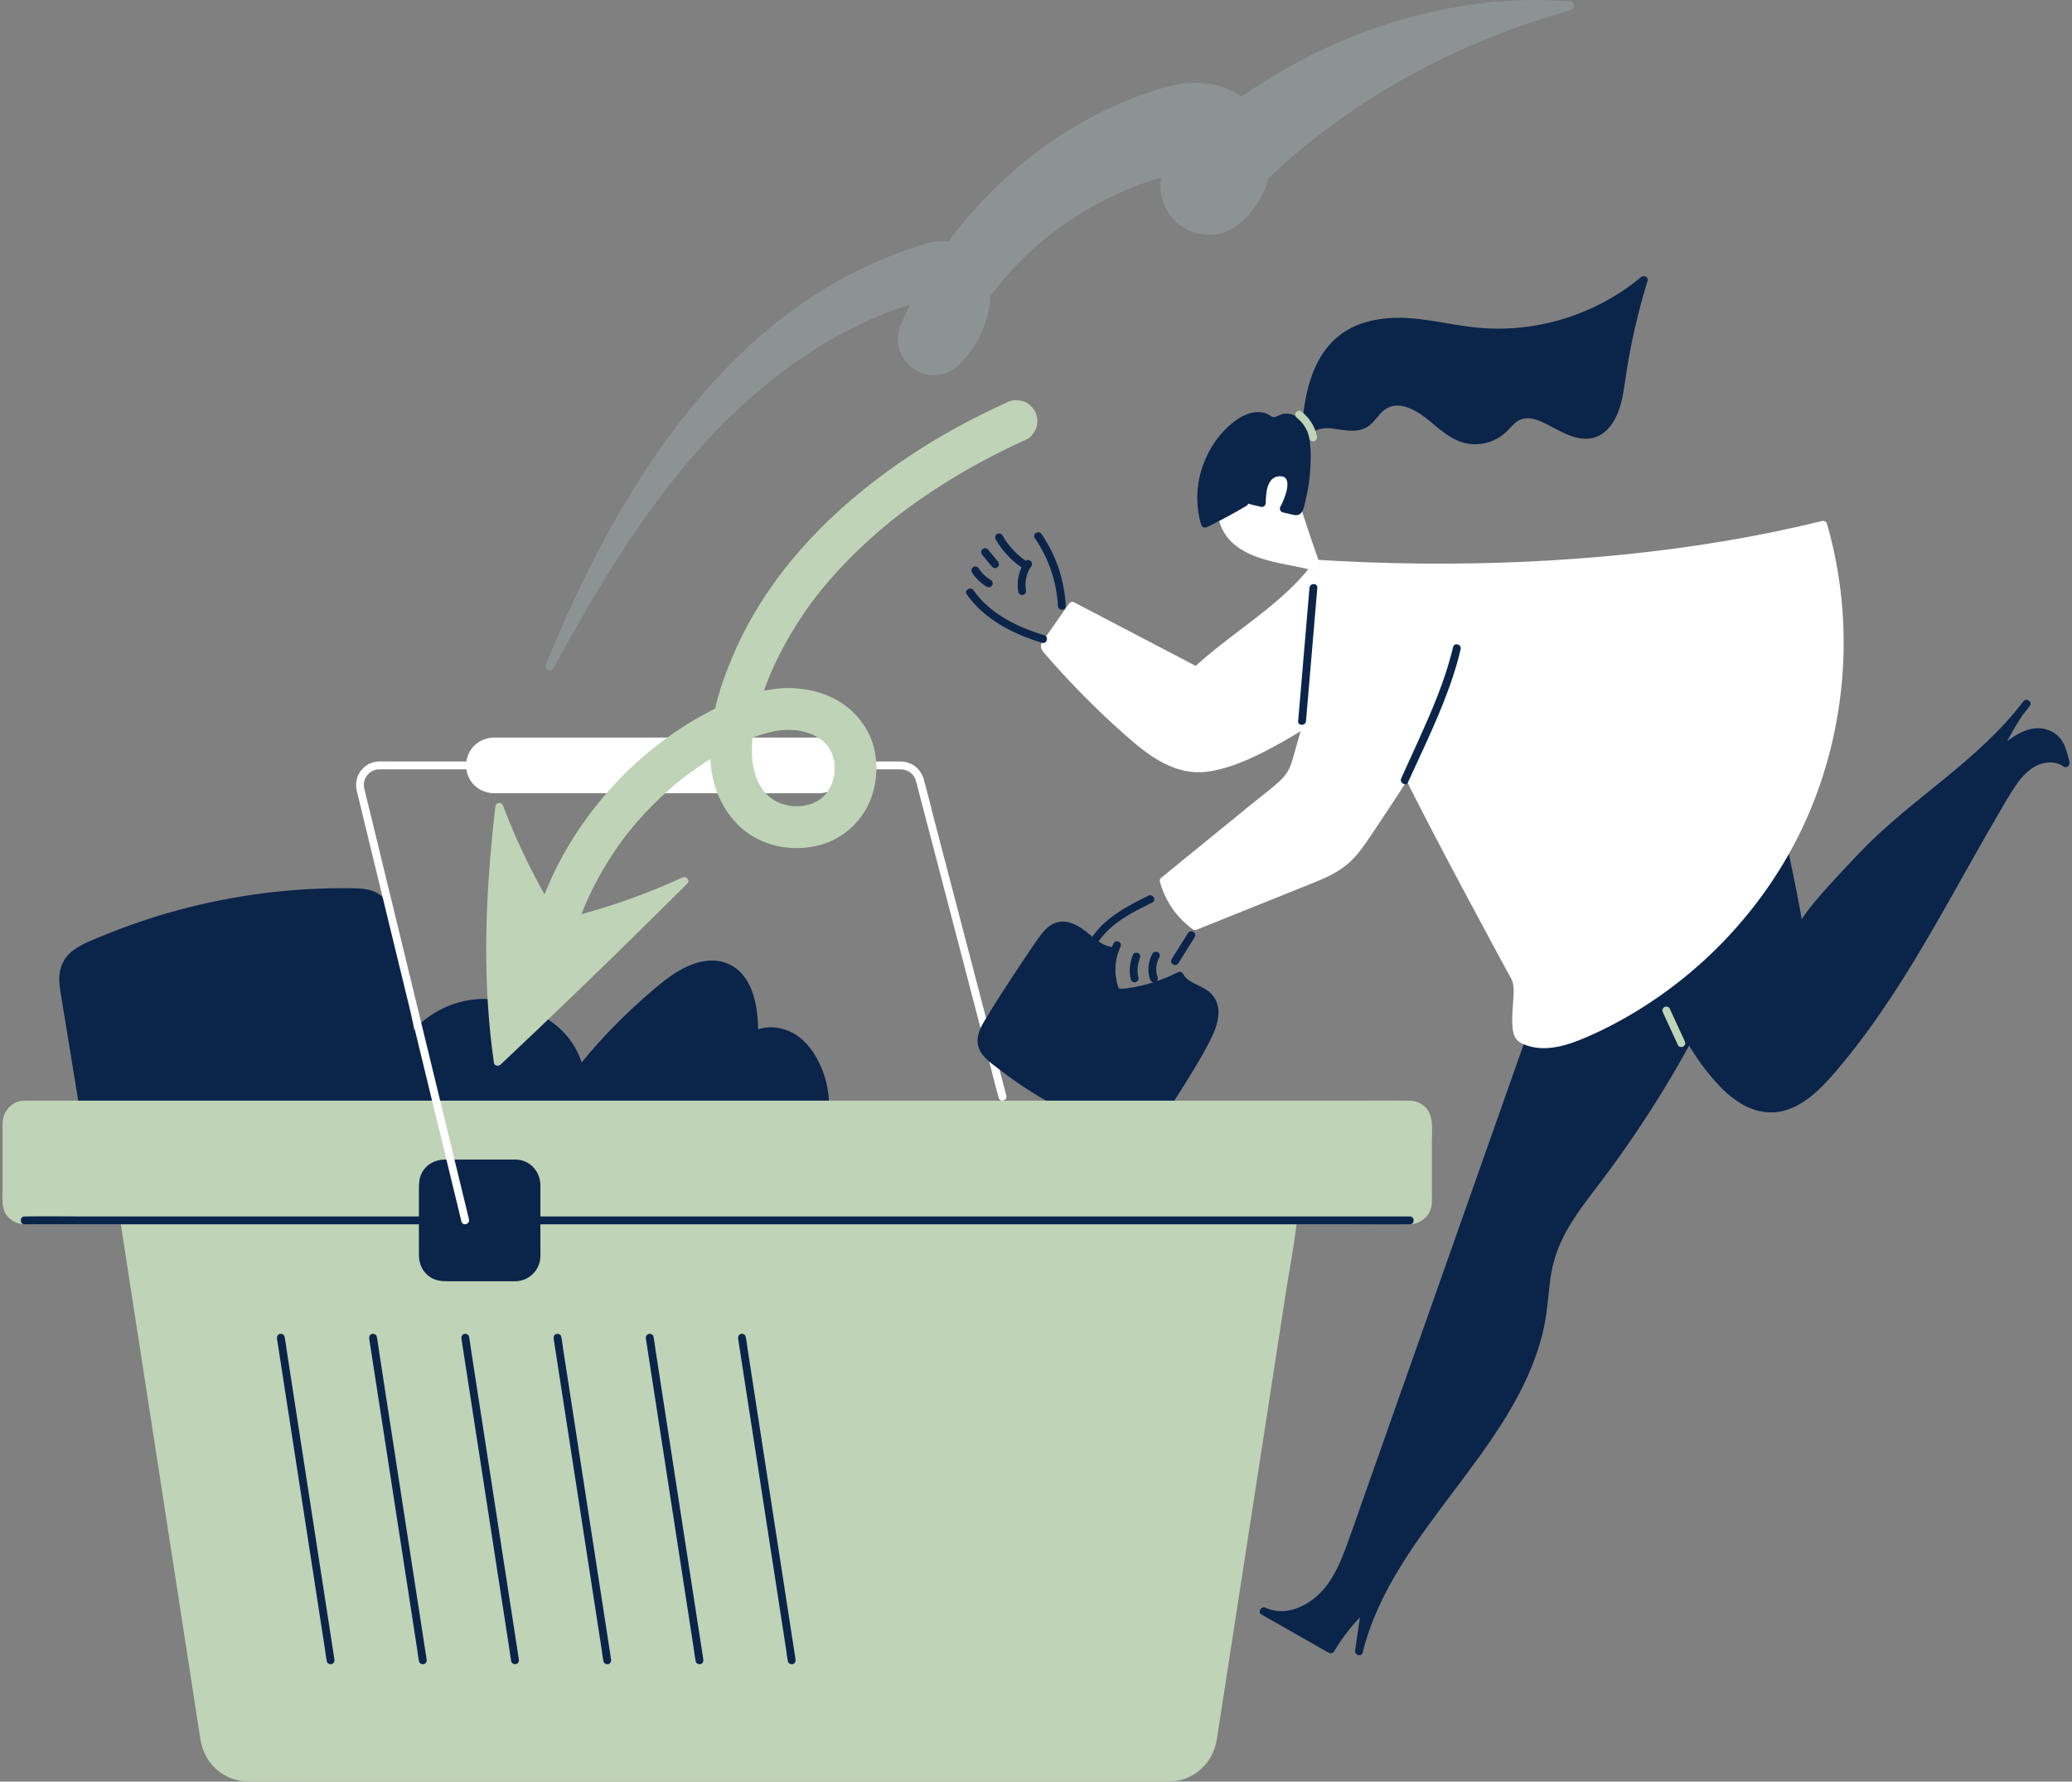 <svg width="428" height="368" viewBox="0 0 428 368" fill="none" xmlns="http://www.w3.org/2000/svg">
<rect x="0" y="0" width="428" height="368" fill="#808080" stroke="none"/>
<g clip-path="url(#clip0_100_2109)">
<path d="M82.385 232.087C80.29 226.248 81.356 219.377 85.116 214.452C88.882 209.528 95.226 206.703 101.396 207.205C104.208 207.434 106.943 208.304 109.509 209.483C111.649 210.465 113.708 211.685 115.405 213.318C119.999 217.74 121.351 224.889 119.69 231.051C118.029 237.213 113.717 242.411 108.573 246.174" fill="#0B244A"/>
<path d="M83.169 231.871C81.261 226.476 82.058 220.3 85.3 215.578C88.542 210.855 93.852 208.164 99.341 207.967C102.511 207.855 105.645 208.667 108.537 209.927C111.43 211.187 114.008 212.739 115.97 215.116C119.359 219.215 120.259 225.09 119.072 230.18C117.613 236.459 113.265 241.72 108.161 245.469C107.807 245.729 107.637 246.169 107.87 246.582C108.072 246.931 108.627 247.133 108.98 246.873C113.914 243.245 118.114 238.419 120.089 232.535C121.938 227.019 121.499 220.556 118.316 215.605C116.605 212.945 114.152 210.958 111.376 209.496C108.26 207.855 104.839 206.653 101.311 206.384C95.396 205.931 89.298 208.447 85.363 212.882C81.261 217.506 79.65 224.068 80.966 230.095C81.132 230.844 81.347 231.58 81.602 232.306C81.947 233.284 83.514 232.862 83.164 231.876L83.169 231.871Z" fill="#0B244A"/>
<path d="M19.264 241.307C17.308 229.315 15.351 217.318 13.395 205.326C13.059 203.28 12.745 201.078 13.654 199.213C14.657 197.154 16.878 196.033 18.973 195.118C35.893 187.709 54.411 183.987 72.871 184.278C74.59 184.305 76.403 184.395 77.841 185.341C79.999 186.758 80.626 189.593 81.073 192.14C83.885 208.2 86.692 224.265 89.504 240.325C78.302 244.312 66.504 246.609 54.626 247.12" fill="#0B244A"/>
<path d="M20.043 241.092C18.194 229.759 16.345 218.426 14.5 207.097C14.12 204.765 13.283 201.886 14.353 199.621C15.28 197.665 17.433 196.674 19.305 195.849C24.154 193.714 29.15 191.907 34.227 190.4C44.368 187.395 54.868 185.628 65.434 185.184C68.035 185.072 70.641 185.032 73.243 185.094C74.411 185.121 75.638 185.184 76.726 185.655C77.689 186.068 78.409 186.808 78.92 187.713C80.003 189.633 80.227 191.983 80.599 194.118C81.091 196.943 81.588 199.764 82.081 202.59C84.051 213.847 86.021 225.108 87.991 236.365C88.233 237.76 88.479 239.15 88.721 240.545L89.285 239.545C80.617 242.622 71.595 244.716 62.452 245.716C59.851 245.999 57.236 246.196 54.621 246.313C53.583 246.357 53.578 247.981 54.621 247.936C63.957 247.528 73.243 246.043 82.233 243.501C84.754 242.787 87.248 241.989 89.715 241.115C90.158 240.958 90.359 240.576 90.279 240.114C88.246 228.49 86.209 216.865 84.176 205.24C83.67 202.343 83.164 199.446 82.654 196.549C82.211 194.006 81.938 191.342 81.145 188.875C80.465 186.749 79.22 184.893 77.075 184.067C75.916 183.623 74.644 183.52 73.417 183.484C72.061 183.444 70.704 183.448 69.347 183.466C58.463 183.592 47.583 185.103 37.066 187.92C31.81 189.328 26.638 191.073 21.601 193.131C19.363 194.046 16.945 194.898 15.011 196.387C13.077 197.876 12.145 200.101 12.244 202.594C12.298 203.958 12.562 205.308 12.781 206.649L13.502 211.062L14.908 219.673L17.769 237.222L18.472 241.527C18.637 242.554 20.2 242.119 20.034 241.097L20.043 241.092Z" fill="#0B244A"/>
<path d="M113.915 229.256C120.245 219.677 128.054 211.079 136.977 203.859C140.734 200.818 145.703 197.885 150.118 199.845C154.998 202.011 155.777 208.505 155.844 213.851C158.343 212.425 161.62 212.873 164.016 214.461C166.415 216.049 168.032 218.605 169.075 221.291C170.875 225.924 171.063 231.427 168.488 235.679C165.054 241.343 157.926 243.343 151.439 244.635C146.178 245.684 140.595 246.554 135.562 244.698" fill="#0B244A"/>
<path d="M114.613 229.665C119.583 222.157 125.457 215.264 132.074 209.165C133.753 207.617 135.477 206.12 137.246 204.68C138.902 203.33 140.662 202.074 142.6 201.155C144.423 200.294 146.536 199.724 148.546 200.177C150.14 200.536 151.546 201.473 152.509 202.796C154.761 205.895 154.985 210.156 155.034 213.847C155.043 214.47 155.714 214.847 156.252 214.547C158.092 213.528 160.326 213.618 162.238 214.416C164.15 215.215 165.654 216.744 166.751 218.453C169.017 221.987 170.131 226.579 169.428 230.746C168.726 234.912 166.312 237.922 162.856 239.971C159.399 242.021 155.594 242.949 151.788 243.729C146.554 244.801 140.953 245.779 135.782 243.909C134.797 243.555 134.376 245.12 135.352 245.474C140.384 247.295 145.838 246.541 150.96 245.546C155.177 244.725 159.48 243.734 163.259 241.613C167.038 239.491 169.993 236.06 170.893 231.706C171.833 227.144 170.825 222.153 168.475 218.157C167.194 215.977 165.372 214.022 163.026 212.995C160.68 211.968 157.787 211.842 155.437 213.138L156.655 213.838C156.605 210.205 156.328 206.294 154.573 203.034C153.749 201.505 152.531 200.168 150.986 199.352C149.048 198.329 146.845 198.177 144.732 198.67C140.223 199.72 136.502 203.074 133.113 206.043C129.531 209.178 126.146 212.542 122.99 216.107C119.439 220.112 116.175 224.373 113.216 228.835C112.638 229.71 114.04 230.522 114.617 229.656L114.613 229.665Z" fill="#0B244A"/>
<path d="M189.205 161.298C189.773 163.473 190.342 165.648 190.911 167.828C192.272 173.035 193.633 178.242 194.994 183.449C196.637 189.745 198.285 196.038 199.928 202.334C201.352 207.788 202.78 213.246 204.204 218.699C204.893 221.332 205.493 224.005 206.272 226.611C206.286 226.647 206.29 226.687 206.304 226.723C206.568 227.732 208.13 227.306 207.866 226.292C207.298 224.117 206.729 221.942 206.16 219.762C204.799 214.555 203.438 209.349 202.077 204.142L197.143 185.256C195.719 179.802 194.291 174.344 192.867 168.891C192.178 166.258 191.578 163.585 190.799 160.979C190.785 160.944 190.781 160.903 190.767 160.867C190.503 159.858 188.941 160.284 189.205 161.298Z" fill="white"/>
<path d="M338.272 173.142C340.43 190.826 343.116 209.716 355.026 222.946C357.824 226.054 361.433 228.902 365.606 228.974C370.589 229.059 374.708 225.243 377.986 221.48C392.882 204.393 402.548 183.493 414.274 164.087C415.64 161.822 417.104 159.513 419.284 158.024C421.465 156.535 424.576 156.077 426.703 157.647C425.897 154.23 425.261 151.965 421.823 151.278C418.384 150.592 413.67 154.427 411.615 157.275C413.312 153.741 416.043 148.327 418.595 145.354C408.995 158.033 395.555 165.316 384.639 176.766C365.055 197.302 373.947 190.884 373.038 199.988C371.176 187.695 367.715 170.505 364.334 158.539" fill="#0B244A"/>
<path d="M337.461 173.142C338.729 183.516 340.09 193.997 343.452 203.935C345.1 208.806 347.235 213.537 350.07 217.834C351.484 219.982 353.065 222.036 354.815 223.92C356.566 225.803 358.644 227.602 361.03 228.687C363.416 229.772 366.004 230.095 368.543 229.418C371.023 228.754 373.208 227.274 375.111 225.588C377.135 223.799 378.885 221.722 380.6 219.646C382.422 217.444 384.173 215.179 385.861 212.869C392.649 203.585 398.38 193.584 404.016 183.574C406.837 178.564 409.635 173.541 412.541 168.581C413.929 166.213 415.259 163.76 416.889 161.544C418.384 159.513 420.462 157.669 423.09 157.495C424.249 157.418 425.333 157.669 426.287 158.347C426.895 158.782 427.63 158.069 427.478 157.432C427.146 156.041 426.824 154.597 426.125 153.337C425.467 152.144 424.442 151.305 423.179 150.821C420.126 149.651 417.036 151.22 414.632 153.077C413.222 154.167 411.959 155.423 410.907 156.862L412.308 157.683C413.298 155.624 414.319 153.584 415.434 151.592C416.548 149.601 417.699 147.646 419.163 145.928L417.892 144.946C413.249 151.054 407.446 156.118 401.532 160.948C395.617 165.778 389.51 170.505 384.191 176.057C381.657 178.703 379.141 181.376 376.718 184.126C375.295 185.74 373.88 187.382 372.653 189.149C371.596 190.669 370.562 192.472 371.189 194.369C371.301 194.714 371.453 195.046 371.592 195.383C371.664 195.557 371.516 195.194 371.614 195.441C371.65 195.526 371.681 195.607 371.717 195.692C371.784 195.858 371.847 196.028 371.901 196.199C372.04 196.611 372.134 197.033 372.21 197.464C372.255 197.733 372.21 197.351 372.237 197.661C372.25 197.8 372.263 197.939 372.272 198.078C372.29 198.378 372.295 198.683 372.286 198.984C372.277 199.32 372.255 199.657 372.223 199.993L373.817 199.778C372.143 188.749 369.971 177.771 367.352 166.931C366.658 164.051 365.919 161.181 365.118 158.329C364.836 157.324 363.269 157.75 363.555 158.759C366.582 169.492 368.847 180.461 370.804 191.436C371.323 194.351 371.811 197.275 372.259 200.204C372.317 200.603 372.792 200.832 373.15 200.787C373.571 200.729 373.813 200.397 373.853 199.989C373.969 198.809 373.942 197.612 373.674 196.454C373.584 196.069 373.463 195.692 373.32 195.32C373.262 195.163 373.195 195.01 373.132 194.858C373.078 194.728 373.025 194.602 372.971 194.477C372.913 194.338 373.047 194.656 372.998 194.544C372.984 194.508 372.966 194.468 372.953 194.432C372.841 194.154 372.734 193.876 372.666 193.584C372.653 193.521 372.644 193.454 372.626 193.391C372.586 193.225 372.64 193.562 372.635 193.468C372.635 193.427 372.626 193.391 372.626 193.351C372.622 193.194 372.631 193.037 372.631 192.88C372.631 192.701 372.581 193.082 372.635 192.835C372.657 192.741 372.671 192.651 372.698 192.557C372.752 192.355 372.823 192.162 372.895 191.97C372.944 191.84 372.819 192.14 372.895 191.979C372.917 191.929 372.94 191.88 372.962 191.831C373.02 191.709 373.078 191.588 373.141 191.467C373.28 191.203 373.437 190.943 373.593 190.687C374.583 189.108 375.715 187.781 376.938 186.359C379.105 183.834 381.379 181.403 383.663 178.986C386.371 176.12 389.174 173.375 392.152 170.788C395.129 168.2 398.008 165.899 400.972 163.5C406.842 158.746 412.68 153.875 417.52 148.032C418.133 147.292 418.729 146.534 419.306 145.771C419.884 145.009 418.63 144.089 418.035 144.789C415.017 148.336 412.935 152.7 410.929 156.876C410.473 157.826 411.717 158.535 412.331 157.696C413.902 155.548 416.195 153.57 418.666 152.552C419.799 152.086 420.959 151.875 422.159 152.202C423.193 152.485 424.066 153.037 424.634 153.965C425.351 155.14 425.628 156.557 425.942 157.88L427.133 156.965C425.028 155.472 422.253 155.665 420.005 156.714C417.587 157.844 415.877 160.087 414.471 162.28C411.44 167.025 408.713 171.99 405.946 176.896C400.376 186.776 394.91 196.741 388.601 206.173C385.427 210.923 382.037 215.529 378.335 219.879C375.236 223.516 371.31 227.987 366.152 228.176C360.994 228.364 356.79 224.009 353.786 220.22C350.781 216.43 348.243 211.824 346.385 207.178C342.521 197.535 340.882 187.153 339.57 176.9C339.409 175.654 339.257 174.407 339.105 173.16C339.051 172.721 338.769 172.353 338.294 172.348C337.896 172.348 337.43 172.725 337.484 173.16L337.461 173.142Z" fill="#0B244A"/>
<path d="M327.338 182.444C311.457 227.432 295.576 272.424 279.686 317.411C278.164 321.726 276.557 326.179 273.418 329.507C270.28 332.835 265.158 334.741 261.021 332.799C265.637 335.427 270.257 338.059 274.873 340.688C276.816 337.391 279.248 334.382 282.064 331.79C281.612 334.893 281.159 337.997 280.707 341.1C287.101 314.918 315.035 297.368 318.733 270.666C319.194 267.333 319.257 263.934 320.072 260.669C321.666 254.282 325.968 248.99 329.94 243.743C339.879 230.611 348.413 216.417 355.344 201.473C359.924 191.607 363.846 181.251 364.822 170.416C365.803 159.58 363.578 148.126 356.897 139.546" fill="#0B244A"/>
<path d="M326.555 182.228C318.97 203.711 311.386 225.198 303.801 246.68C296.217 268.163 288.632 289.645 281.047 311.127C280.036 313.993 279.055 316.877 277.994 319.725C277.045 322.272 275.957 324.788 274.394 327.026C271.632 330.982 266.29 334.265 261.432 332.094C260.501 331.677 259.686 332.969 260.613 333.498C265.229 336.126 269.85 338.759 274.466 341.387C274.851 341.606 275.348 341.476 275.576 341.095C277.51 337.853 279.874 334.929 282.637 332.359L281.28 331.569C280.828 334.673 280.376 337.776 279.924 340.88C279.776 341.885 281.231 342.355 281.486 341.311C284.593 328.744 292.59 318.245 300.224 308.087C307.75 298.072 315.67 287.654 318.679 275.249C319.552 271.652 319.767 268.001 320.224 264.341C320.734 260.26 322.14 256.56 324.271 253.058C326.295 249.725 328.74 246.68 331.081 243.568C333.593 240.226 336.011 236.818 338.339 233.347C342.991 226.404 347.271 219.21 351.149 211.806C355.008 204.433 358.612 196.849 361.384 188.987C366.483 174.51 368.314 157.763 360.654 143.798C359.758 142.165 358.738 140.613 357.6 139.142C356.973 138.326 355.563 139.133 356.199 139.963C365.959 152.633 365.624 169.675 361.205 184.327C358.782 192.364 355.277 200.056 351.516 207.541C347.791 214.954 343.667 222.17 339.167 229.14C336.933 232.598 334.609 236.002 332.196 239.334C329.886 242.527 327.414 245.608 325.135 248.819C322.856 252.031 320.949 255.201 319.758 258.825C318.473 262.727 318.487 266.84 317.891 270.862C316.02 283.474 308.583 294.184 301.142 304.171C293.7 314.159 285.458 324.29 281.271 336.328C280.752 337.821 280.304 339.342 279.924 340.88L281.486 341.311C281.938 338.207 282.391 335.103 282.843 332C282.955 331.229 282.126 330.614 281.486 331.211C278.63 333.87 276.172 336.92 274.17 340.274L275.281 339.983C270.665 337.355 266.044 334.722 261.428 332.094L260.609 333.498C264.598 335.283 269.089 334.108 272.429 331.493C276.207 328.533 278.182 323.923 279.785 319.528C283.783 308.576 287.557 297.534 291.439 286.541C299.248 264.427 307.056 242.312 314.864 220.197C319.279 207.684 323.698 195.176 328.113 182.663C328.462 181.677 326.895 181.251 326.55 182.233L326.555 182.228Z" fill="#0B244A"/>
<path d="M229.33 196.369C227.271 196.082 225.663 194.526 224.051 193.216C222.435 191.907 220.353 190.723 218.374 191.355C216.906 191.821 215.916 193.167 215.039 194.436C211.278 199.872 207.669 205.411 204.208 211.044C203.339 212.461 202.444 214.066 202.798 215.69C203.098 217.067 204.23 218.085 205.323 218.977C212.393 224.749 220.42 229.333 228.981 232.49C231.246 233.324 233.758 234.06 236.028 233.235C238.267 232.418 239.713 230.288 241.007 228.283C243.904 223.785 246.81 219.278 249.268 214.528C250.647 211.86 251.806 208.366 249.863 206.079C248.184 204.096 244.763 203.917 243.684 201.554C240.317 203.276 236.66 204.428 232.916 204.94C232.048 205.061 231.117 205.137 230.329 204.747C229.097 204.141 228.614 202.612 228.618 201.24C228.618 199.867 228.981 198.499 228.865 197.132" fill="#0B244A"/>
<path d="M229.545 195.589C227.629 195.288 226.205 193.938 224.759 192.754C223.21 191.49 221.28 190.207 219.185 190.382C217.089 190.557 215.804 191.965 214.68 193.53C213.355 195.373 212.102 197.275 210.843 199.163C208.256 203.047 205.69 206.967 203.29 210.976C202.207 212.793 201.378 214.874 202.377 216.914C203.236 218.663 205.104 219.87 206.599 221.022C213.257 226.162 220.685 230.275 228.569 233.203C230.606 233.961 232.773 234.634 234.972 234.32C236.892 234.046 238.482 232.912 239.718 231.454C241.02 229.911 242.055 228.135 243.143 226.44C244.392 224.489 245.632 222.525 246.823 220.533C248.014 218.542 249.106 216.645 250.109 214.631C250.933 212.985 251.623 211.192 251.69 209.33C251.753 207.59 251.099 205.922 249.724 204.828C248.506 203.859 247.016 203.401 245.717 202.576C245.135 202.208 244.678 201.755 244.374 201.132C244.177 200.719 243.631 200.657 243.264 200.84C240.018 202.491 236.498 203.621 232.89 204.119C232.146 204.222 231.278 204.348 230.588 203.966C230.011 203.648 229.711 203.011 229.554 202.401C229.111 200.683 229.778 198.867 229.662 197.123C229.594 196.087 227.974 196.078 228.041 197.123C228.175 199.127 227.427 201.159 228.077 203.132C228.69 204.989 230.208 205.953 232.146 205.828C234.201 205.693 236.292 205.191 238.258 204.594C240.223 203.998 242.211 203.195 244.078 202.244L242.968 201.953C243.604 203.267 244.862 204.029 246.125 204.648C247.387 205.267 248.789 205.792 249.532 207.003C250.378 208.393 250.087 210.133 249.621 211.6C249.039 213.416 248.059 215.089 247.136 216.744C245.028 220.511 242.69 224.148 240.353 227.772C239.444 229.18 238.504 230.669 237.148 231.687C235.572 232.867 233.673 232.948 231.811 232.517C229.948 232.086 227.996 231.275 226.16 230.512C224.347 229.759 222.561 228.934 220.805 228.05C217.291 226.279 213.897 224.256 210.669 222C209.03 220.856 207.432 219.654 205.883 218.39C204.481 217.242 203.116 215.936 203.662 213.963C203.93 212.985 204.486 212.111 205.009 211.254C205.578 210.326 206.156 209.402 206.733 208.478C207.893 206.63 209.066 204.796 210.257 202.971C211.448 201.145 212.657 199.334 213.879 197.526C214.492 196.625 215.106 195.723 215.724 194.831C216.212 194.127 216.713 193.431 217.353 192.857C220.528 190.01 224.087 194.678 226.63 196.199C227.392 196.656 228.229 196.997 229.106 197.136C229.541 197.203 229.975 197.024 230.105 196.571C230.217 196.185 229.97 195.638 229.541 195.571L229.545 195.589Z" fill="#0B244A"/>
<path d="M207.082 227.315C208.126 227.315 208.126 225.691 207.082 225.691C206.039 225.691 206.039 227.315 207.082 227.315Z" fill="white"/>
<path d="M189.988 161.894C191.031 161.894 191.031 160.271 189.988 160.271C188.945 160.271 188.945 161.894 189.988 161.894Z" fill="white"/>
<path d="M241.508 367.179H51.237C46.746 367.179 42.927 363.901 42.242 359.456L25.649 252.08H267.096L250.503 359.456C249.818 363.901 245.999 367.179 241.508 367.179Z" fill="#BFD3B6"/>
<path d="M241.508 366.368H229.003C218.441 366.368 207.875 366.368 197.313 366.368H155.405C140.778 366.368 126.151 366.368 111.523 366.368H53.404C50.587 366.368 47.919 366.287 45.649 364.202C43.128 361.887 42.936 358.685 42.452 355.55C40.809 344.912 39.166 334.274 37.523 323.636C35.315 309.338 33.104 295.036 30.896 280.738C29.481 271.571 28.062 262.404 26.647 253.242C26.576 252.784 26.504 252.327 26.437 251.869L25.653 252.896H263.461C264.522 252.896 265.632 252.995 266.689 252.896C266.823 252.883 266.962 252.896 267.101 252.896L266.317 251.869C265.713 255.78 265.108 259.696 264.504 263.606C263.076 272.859 261.643 282.115 260.215 291.368C258.54 302.198 256.866 313.029 255.195 323.86C253.839 332.633 252.487 341.401 251.13 350.173C250.754 352.613 250.378 355.052 249.997 357.492C249.594 360.111 249.035 362.569 246.863 364.412C245.359 365.691 243.469 366.332 241.513 366.368C240.47 366.386 240.47 368.009 241.513 367.991C246.608 367.897 250.579 364.215 251.358 359.241C251.641 357.434 251.918 355.626 252.196 353.819C253.454 345.679 254.712 337.539 255.97 329.399C257.654 318.501 259.337 307.603 261.02 296.709C262.543 286.856 264.065 277.003 265.587 267.149C266.339 262.283 267.307 257.395 267.853 252.502C267.862 252.435 267.875 252.367 267.884 252.3C267.965 251.789 267.678 251.273 267.101 251.273H35.45C32.32 251.273 29.186 251.215 26.061 251.273C25.922 251.273 25.788 251.273 25.649 251.273C25.076 251.273 24.789 251.789 24.865 252.3C25.895 258.973 26.929 265.647 27.959 272.32C30.122 286.322 32.284 300.324 34.451 314.326C36.345 326.583 38.239 338.84 40.133 351.097C40.554 353.824 40.97 356.555 41.395 359.282C42.193 364.363 46.307 367.973 51.465 368C56.672 368.027 61.884 368 67.091 368H143.836C158.378 368 172.925 368 187.467 368H222.574C228.618 368 234.658 368 240.702 368H241.508C242.552 368 242.552 366.377 241.508 366.377V366.368Z" fill="#BFD3B6"/>
<path d="M69.074 342.728C68.73 340.504 68.385 338.279 68.044 336.05C67.225 330.749 66.406 325.443 65.586 320.142C64.597 313.734 63.608 307.325 62.618 300.92C61.763 295.382 60.908 289.843 60.053 284.304L59.206 278.823C59.072 277.958 58.987 277.07 58.803 276.213C58.794 276.173 58.79 276.137 58.785 276.097C58.718 275.662 58.176 275.428 57.787 275.532C57.326 275.653 57.156 276.101 57.223 276.532C57.568 278.756 57.912 280.981 58.253 283.21C59.072 288.511 59.891 293.816 60.711 299.117C61.7 305.526 62.69 311.935 63.679 318.339C64.534 323.878 65.389 329.417 66.245 334.956L67.091 340.436C67.225 341.302 67.31 342.19 67.494 343.047C67.503 343.087 67.507 343.123 67.512 343.163C67.579 343.598 68.121 343.831 68.51 343.728C68.971 343.607 69.141 343.159 69.074 342.728Z" fill="#0B244A"/>
<path d="M88.121 342.728C87.776 340.504 87.431 338.279 87.091 336.05C86.272 330.749 85.452 325.443 84.633 320.142L81.664 300.92C80.809 295.382 79.954 289.843 79.099 284.304L78.253 278.823C78.118 277.958 78.033 277.07 77.85 276.213C77.841 276.173 77.836 276.137 77.832 276.097C77.765 275.662 77.223 275.428 76.833 275.532C76.372 275.653 76.202 276.101 76.269 276.532C76.614 278.756 76.959 280.981 77.299 283.21C78.118 288.511 78.938 293.816 79.757 299.117C80.746 305.526 81.736 311.935 82.725 318.339C83.581 323.878 84.436 329.417 85.291 334.956L86.137 340.436C86.272 341.302 86.357 342.19 86.54 343.047C86.549 343.087 86.554 343.123 86.558 343.163C86.625 343.598 87.167 343.831 87.556 343.728C88.018 343.607 88.188 343.159 88.121 342.728Z" fill="#0B244A"/>
<path d="M107.172 342.728C106.827 340.504 106.482 338.279 106.142 336.05C105.323 330.749 104.503 325.443 103.684 320.142L100.715 300.92C99.86 295.382 99.005 289.843 98.15 284.304L97.304 278.823C97.169 277.958 97.084 277.07 96.901 276.213C96.892 276.173 96.887 276.137 96.883 276.097C96.816 275.662 96.274 275.428 95.884 275.532C95.423 275.653 95.253 276.101 95.32 276.532C95.665 278.756 96.01 280.981 96.35 283.21C97.169 288.511 97.989 293.816 98.808 299.117L101.777 318.339C102.632 323.878 103.487 329.417 104.342 334.956L105.188 340.436C105.323 341.302 105.408 342.19 105.591 343.047C105.6 343.087 105.605 343.123 105.609 343.163C105.676 343.598 106.218 343.831 106.608 343.728C107.069 343.607 107.239 343.159 107.172 342.728Z" fill="#0B244A"/>
<path d="M126.222 342.728C125.878 340.504 125.533 338.279 125.193 336.05C124.373 330.749 123.554 325.443 122.735 320.142L119.766 300.92C118.911 295.382 118.056 289.843 117.201 284.304L116.354 278.823C116.22 277.958 116.135 277.07 115.952 276.213C115.943 276.173 115.938 276.137 115.934 276.097C115.866 275.662 115.325 275.428 114.935 275.532C114.474 275.653 114.304 276.101 114.371 276.532C114.716 278.756 115.061 280.981 115.401 283.21C116.22 288.511 117.04 293.816 117.859 299.117L120.827 318.339C121.682 323.878 122.538 329.417 123.393 334.956L124.239 340.436C124.373 341.302 124.458 342.19 124.642 343.047C124.651 343.087 124.655 343.123 124.66 343.163C124.727 343.598 125.269 343.831 125.658 343.728C126.119 343.607 126.29 343.159 126.222 342.728Z" fill="#0B244A"/>
<path d="M145.273 342.728C144.929 340.504 144.584 338.279 144.244 336.05C143.424 330.749 142.605 325.443 141.786 320.142C140.796 313.734 139.807 307.325 138.817 300.92C137.962 295.382 137.107 289.843 136.252 284.304L135.406 278.823C135.271 277.958 135.186 277.07 135.003 276.213C134.994 276.173 134.989 276.137 134.985 276.097C134.917 275.662 134.376 275.428 133.986 275.532C133.525 275.653 133.355 276.101 133.422 276.532C133.767 278.756 134.112 280.981 134.452 283.21C135.271 288.511 136.091 293.816 136.91 299.117C137.899 305.526 138.889 311.935 139.878 318.339C140.733 323.878 141.589 329.417 142.444 334.956L143.29 340.436C143.424 341.302 143.509 342.19 143.693 343.047C143.702 343.087 143.706 343.123 143.711 343.163C143.778 343.598 144.32 343.831 144.709 343.728C145.17 343.607 145.341 343.159 145.273 342.728Z" fill="#0B244A"/>
<path d="M164.325 342.728C163.98 340.504 163.635 338.279 163.295 336.05C162.475 330.749 161.656 325.443 160.837 320.142L157.868 300.92C157.013 295.382 156.158 289.843 155.303 284.304L154.457 278.823C154.322 277.958 154.237 277.07 154.054 276.213C154.045 276.173 154.04 276.137 154.036 276.097C153.969 275.662 153.427 275.428 153.037 275.532C152.576 275.653 152.406 276.101 152.473 276.532C152.818 278.756 153.163 280.981 153.503 283.21C154.322 288.511 155.142 293.816 155.961 299.117L158.929 318.339C159.785 323.878 160.64 329.417 161.495 334.956L162.341 340.436C162.475 341.302 162.56 342.19 162.744 343.047C162.753 343.087 162.757 343.123 162.762 343.163C162.829 343.598 163.371 343.831 163.76 343.728C164.222 343.607 164.392 343.159 164.325 342.728Z" fill="#0B244A"/>
<path d="M291.225 228.162H5.085C3.025 228.162 1.355 229.835 1.355 231.898V248.344C1.355 250.407 3.025 252.08 5.085 252.08H291.225C293.284 252.08 294.954 250.407 294.954 248.344V231.898C294.954 229.835 293.284 228.162 291.225 228.162Z" fill="#BFD3B6"/>
<path d="M291.229 251.264H183.071C168.206 251.264 153.342 251.264 138.477 251.264H8.035C7.073 251.264 6.097 251.309 5.13 251.264C2.188 251.134 2.166 248.577 2.166 246.398C2.166 242.985 2.166 239.572 2.166 236.154C2.166 233.629 1.396 229.149 5.085 228.97C5.291 228.961 5.497 228.97 5.698 228.97H10.202C16.994 228.97 23.787 228.97 30.583 228.97C41.257 228.97 51.931 228.97 62.605 228.97H191.157C204.616 228.97 218.074 228.97 231.533 228.97H264.307C271.323 228.97 278.343 228.97 285.359 228.97H290.325C290.611 228.97 290.902 228.956 291.189 228.97C294.215 229.104 294.144 231.818 294.144 234.038V244.079C294.144 246.618 294.918 251.067 291.229 251.264C290.19 251.318 290.186 252.946 291.229 252.887C293.557 252.762 295.518 251.147 295.747 248.748C295.818 247.972 295.769 247.174 295.769 246.398V235.899C295.769 233.383 296.293 230.252 294.153 228.427C293.217 227.629 292.084 227.364 290.898 227.346C286.859 227.297 282.816 227.346 278.773 227.346H252.106C239.794 227.346 227.481 227.346 215.169 227.346H45.895C36.793 227.346 27.691 227.346 18.593 227.346C14.272 227.346 9.947 227.319 5.622 227.346C5.268 227.346 4.924 227.342 4.566 227.382C2.237 227.656 0.634 229.598 0.54 231.889C0.509 232.602 0.54 233.32 0.54 234.033C0.54 237.549 0.54 241.07 0.54 244.586C0.54 248.102 0.034 250.344 2.47 252.053C3.84 253.017 5.371 252.883 6.934 252.883H36.668C48.273 252.883 59.878 252.883 71.483 252.883H158.719C173.463 252.883 188.211 252.883 202.955 252.883H272.214C277.824 252.883 283.439 252.883 289.049 252.883H291.229C292.272 252.883 292.272 251.259 291.229 251.259V251.264Z" fill="#BFD3B6"/>
<path d="M291.229 251.264H16.699C12.992 251.264 9.275 251.201 5.568 251.264C5.407 251.264 5.246 251.264 5.08 251.264C4.037 251.264 4.037 252.887 5.08 252.887H279.61C283.318 252.887 287.034 252.95 290.741 252.887C290.902 252.887 291.063 252.887 291.229 252.887C292.272 252.887 292.272 251.264 291.229 251.264Z" fill="#0B244A"/>
<path d="M106.451 240.321H91.703C89.294 240.321 87.342 242.277 87.342 244.689V259.462C87.342 261.875 89.294 263.83 91.703 263.83H106.451C108.859 263.83 110.812 261.875 110.812 259.462V244.689C110.812 242.277 108.859 240.321 106.451 240.321Z" fill="#0B244A"/>
<path d="M106.451 263.019C101.588 263.019 96.722 263.032 91.859 263.019C90.109 263.014 88.591 261.92 88.219 260.162C88.062 259.422 88.152 258.574 88.152 257.821V245.03C88.152 243.514 88.774 242.128 90.212 241.456C91.067 241.056 92.007 241.133 92.92 241.133H105.9C107.194 241.133 108.407 241.411 109.254 242.501C109.97 243.42 110.001 244.456 110.001 245.55V258.61C110.001 259.704 109.97 260.74 109.254 261.66C108.577 262.53 107.543 263.005 106.451 263.028C105.358 263.05 105.408 264.669 106.451 264.651C109.11 264.606 111.335 262.602 111.6 259.938C111.68 259.117 111.622 258.269 111.622 257.449V247.394C111.622 246.51 111.631 245.622 111.622 244.734C111.595 242.429 110.109 240.357 107.875 239.711C106.916 239.437 105.873 239.514 104.888 239.514H100.191C97.416 239.514 94.635 239.505 91.859 239.514C89.867 239.518 87.964 240.545 87.078 242.384C86.531 243.51 86.531 244.649 86.531 245.855V259.13C86.531 260.92 87.176 262.557 88.649 263.647C89.809 264.508 91.125 264.651 92.504 264.651H106.451C107.494 264.651 107.494 263.028 106.451 263.028V263.019Z" fill="#0B244A"/>
<path d="M96.878 251.86C96.637 250.873 96.399 249.882 96.158 248.896L94.232 240.971C93.301 237.136 92.37 233.306 91.439 229.472C90.324 224.888 89.213 220.309 88.098 215.726C86.925 210.895 85.748 206.061 84.575 201.231C83.402 196.4 82.323 191.956 81.194 187.319C80.223 183.323 79.251 179.327 78.28 175.331C77.586 172.469 76.887 169.608 76.193 166.751C75.88 165.468 75.562 164.19 75.257 162.908C74.778 160.88 76.243 158.943 78.338 158.907C78.589 158.907 78.844 158.907 79.095 158.907C80.805 158.907 82.511 158.907 84.221 158.907H105.345C110.015 158.907 114.68 158.907 119.35 158.907H182.01C183.317 158.907 184.62 158.907 185.927 158.907C187.468 158.907 188.775 159.777 189.209 161.297C189.491 162.302 191.058 161.876 190.772 160.867C190.158 158.701 188.238 157.297 186.004 157.284C185.592 157.284 185.175 157.284 184.763 157.284H178.732C175.455 157.284 172.173 157.284 168.896 157.284C164.674 157.284 160.452 157.284 156.229 157.284C151.448 157.284 146.666 157.284 141.889 157.284C136.865 157.284 131.837 157.284 126.814 157.284H112.119C107.7 157.284 103.281 157.284 98.866 157.284C95.293 157.284 91.721 157.284 88.148 157.284C85.743 157.284 83.339 157.284 80.935 157.284C80.017 157.284 79.09 157.248 78.172 157.284C75.101 157.418 73.01 160.324 73.681 163.284C73.762 163.643 73.856 163.997 73.941 164.356C74.443 166.424 74.944 168.487 75.446 170.554C76.287 174.021 77.133 177.492 77.975 180.959C79.041 185.336 80.102 189.713 81.168 194.091L84.7 208.617C85.864 213.416 87.033 218.21 88.197 223.009L91.34 235.948C92.15 239.28 92.961 242.612 93.771 245.945L95.137 251.569C95.195 251.811 95.253 252.053 95.311 252.295C95.558 253.309 97.12 252.878 96.874 251.865L96.878 251.86Z" fill="white"/>
<path d="M169.254 153.158H102.009C99.287 153.158 97.08 155.368 97.08 158.096C97.08 160.823 99.287 163.033 102.009 163.033H169.254C171.976 163.033 174.183 160.823 174.183 158.096C174.183 155.368 171.976 153.158 169.254 153.158Z" fill="white"/>
<path d="M169.258 162.221H105.528C104.414 162.221 103.303 162.221 102.188 162.221C101.136 162.221 100.115 161.93 99.309 161.212C97.545 159.643 97.411 156.867 99.099 155.176C99.927 154.346 101.011 153.969 102.162 153.969C102.538 153.969 102.914 153.969 103.294 153.969H126.133C133.247 153.969 140.366 153.969 147.481 153.969H168.636C168.842 153.969 169.048 153.969 169.254 153.969C171.501 154.001 173.373 155.817 173.373 158.095C173.373 160.374 171.501 162.186 169.254 162.221C168.211 162.239 168.211 163.863 169.254 163.845C171.882 163.805 174.273 161.993 174.85 159.383C175.428 156.772 174.192 154.135 171.851 152.969C170.499 152.296 169.133 152.346 167.687 152.346H132.392C125.699 152.346 119.001 152.346 112.307 152.346C108.922 152.346 105.533 152.337 102.148 152.346C100.715 152.35 99.372 152.803 98.271 153.736C96.26 155.431 95.737 158.364 96.887 160.697C97.85 162.639 99.883 163.818 102.023 163.845C102.282 163.845 102.547 163.845 102.806 163.845H169.254C170.297 163.845 170.297 162.221 169.254 162.221H169.258Z" fill="white"/>
<path d="M272.787 117.454C266.546 115.301 255.281 115.619 252.711 107.713C250.136 99.806 255.214 90.262 263.201 87.993C273.311 129.738 292.733 164.276 313.033 202.114C314.372 204.608 311.869 213.116 314.309 214.537C318.164 216.78 323.049 215.367 327.141 213.595C346.551 205.195 362.714 189.516 371.726 170.361C380.735 151.202 382.508 128.733 376.611 108.394C343.206 116.642 305.288 118.629 270.956 116.368" fill="white"/>
<path d="M273.002 116.674C267.737 114.88 261.674 115.055 256.915 111.888C251.524 108.3 252.115 100.488 255.061 95.492C256.928 92.325 259.861 89.809 263.416 88.778L262.418 88.213C264.786 97.967 267.719 107.574 271.13 117.014C274.542 126.455 278.249 135.286 282.328 144.197C286.403 153.095 290.772 161.858 295.281 170.546C299.879 179.408 304.621 188.198 309.353 196.988C309.975 198.15 310.602 199.311 311.225 200.473C311.65 201.267 312.259 202.15 312.465 202.904C312.814 204.182 312.635 205.644 312.554 206.954C312.46 208.523 312.304 210.106 312.393 211.676C312.46 212.829 312.635 214.206 313.566 214.999C314.31 215.636 315.415 215.995 316.351 216.219C317.444 216.479 318.581 216.551 319.696 216.479C322.002 216.327 324.24 215.65 326.376 214.789C330.392 213.17 334.265 211.151 337.968 208.909C345.279 204.473 351.955 198.971 357.717 192.651C363.502 186.31 368.404 179.139 372.12 171.389C376.293 162.693 378.975 153.337 380.157 143.767C381.339 134.209 380.972 124.464 379.065 115.028C378.599 112.722 378.035 110.435 377.381 108.175C377.256 107.744 376.813 107.502 376.383 107.61C363 110.906 349.362 113.126 335.653 114.521C321.8 115.934 307.862 116.526 293.938 116.409C286.268 116.342 278.599 116.059 270.942 115.557C269.899 115.49 269.904 117.113 270.942 117.18C284.75 118.086 298.603 118.288 312.434 117.759C326.264 117.23 340.444 115.934 354.292 113.714C361.854 112.503 369.376 111.005 376.813 109.175L375.814 108.61C378.447 117.732 379.544 127.253 379.123 136.739C378.702 146.215 376.759 155.616 373.352 164.469C370.249 172.532 365.875 180.121 360.502 186.879C355.129 193.638 349.094 199.329 342.216 204.177C338.778 206.604 335.165 208.783 331.413 210.689C327.661 212.596 323.34 214.842 318.97 214.878C317.891 214.887 316.826 214.735 315.809 214.363C315.111 214.107 314.596 213.91 314.341 213.389C313.853 212.398 313.956 210.887 314.001 209.752C314.059 208.182 314.224 206.613 314.247 205.039C314.256 204.357 314.229 203.68 314.126 203.007C314.014 202.294 313.723 201.715 313.387 201.083C308.713 192.373 304.003 183.677 299.396 174.932C294.914 166.411 290.531 157.836 286.407 149.139C282.288 140.457 278.424 131.648 274.963 122.683C271.448 113.57 268.355 104.295 265.789 94.868C265.149 92.514 264.54 90.15 263.967 87.778C263.864 87.356 263.38 87.091 262.968 87.213C256.105 89.208 251.296 96.12 251.211 103.197C251.171 106.462 252.115 109.839 254.569 112.108C256.817 114.189 259.821 115.234 262.74 115.969C265.991 116.786 269.375 117.158 272.554 118.243C273.544 118.58 273.969 117.014 272.984 116.678L273.002 116.674Z" fill="white"/>
<path d="M278.639 118.831C275.106 131.272 271.578 143.713 268.046 156.153C267.661 157.508 267.267 158.885 266.501 160.069C265.704 161.293 264.558 162.235 263.425 163.154C255.742 169.415 248.059 175.676 240.38 181.932C241.388 185.677 243.729 189.05 246.886 191.301C254.739 188.148 262.592 184.996 270.445 181.838C272.948 180.834 275.491 179.802 277.582 178.098C279.543 176.497 281.003 174.375 282.422 172.277C290.651 160.114 298.433 147.646 305.744 134.909" fill="white"/>
<path d="M277.855 118.615C275.084 128.374 272.317 138.133 269.545 147.897C268.847 150.364 268.144 152.83 267.446 155.297C267.141 156.364 266.872 157.459 266.429 158.481C265.986 159.504 265.364 160.329 264.58 161.087C262.865 162.751 260.886 164.181 259.037 165.688C257.072 167.289 255.111 168.891 253.145 170.487C248.699 174.111 244.249 177.735 239.803 181.358C239.583 181.538 239.525 181.892 239.592 182.148C240.327 184.812 241.665 187.278 243.496 189.341C243.944 189.848 244.423 190.328 244.925 190.772C245.144 190.965 245.368 191.158 245.596 191.337C245.901 191.579 246.277 191.974 246.657 192.077C247.038 192.18 247.378 191.961 247.71 191.826C248.122 191.66 248.538 191.494 248.95 191.328C249.778 190.996 250.602 190.664 251.43 190.333C257.766 187.785 264.105 185.242 270.441 182.695C273.199 181.587 275.993 180.47 278.29 178.537C280.586 176.604 282.274 173.918 283.958 171.415C287.674 165.895 291.296 160.311 294.824 154.665C298.813 148.287 302.682 141.829 306.434 135.308C306.953 134.402 305.556 133.581 305.032 134.487C299.481 144.148 293.665 153.655 287.589 162.993C286.049 165.356 284.495 167.711 282.924 170.052C281.513 172.151 280.157 174.34 278.415 176.183C276.673 178.026 274.488 179.242 272.169 180.242C269.684 181.314 267.15 182.273 264.638 183.282C258.643 185.691 252.653 188.095 246.657 190.503L247.28 190.584C244.289 188.431 242.122 185.251 241.146 181.704L240.935 182.493C244.92 179.246 248.905 175.999 252.89 172.752C256.875 169.505 260.828 166.383 264.714 163.11C265.57 162.387 266.371 161.616 267.02 160.701C267.669 159.786 268.086 158.719 268.426 157.651C269.169 155.315 269.783 152.929 270.45 150.565C271.851 145.632 273.253 140.699 274.649 135.765L279.4 119.032C279.686 118.023 278.124 117.597 277.837 118.602L277.855 118.615Z" fill="white"/>
<path d="M237.21 185.005C232.791 187.189 228.207 189.566 225.413 193.804C224.835 194.679 226.241 195.495 226.814 194.625C229.438 190.647 233.888 188.449 238.03 186.408C238.965 185.947 238.146 184.547 237.21 185.005Z" fill="#0B244A"/>
<path d="M230.029 194.822C228.618 197.814 228.377 201.271 229.464 204.411C229.805 205.393 231.372 204.971 231.027 203.98C230.087 201.267 230.199 198.249 231.43 195.643C231.618 195.248 231.542 194.768 231.139 194.531C230.785 194.324 230.217 194.423 230.029 194.822Z" fill="#0B244A"/>
<path d="M234.036 197.181C233.346 198.814 233.167 200.581 233.593 202.312C233.696 202.724 234.184 203.012 234.591 202.877C234.998 202.742 235.267 202.321 235.155 201.877C235.11 201.697 235.075 201.518 235.043 201.334C235.034 201.28 235.025 201.231 235.021 201.177C235.03 201.249 235.03 201.253 235.021 201.195C235.012 201.101 235.003 201.011 234.994 200.917C234.967 200.563 234.967 200.204 234.994 199.85C235.003 199.756 235.012 199.666 235.021 199.572C235.048 199.316 234.989 199.729 235.034 199.473C235.066 199.289 235.101 199.11 235.142 198.93C235.182 198.751 235.236 198.572 235.294 198.397C235.316 198.32 235.343 198.244 235.37 198.172C235.379 198.145 235.491 197.863 235.433 197.997C235.598 197.607 235.563 197.109 235.142 196.885C234.792 196.701 234.21 196.76 234.031 197.177L234.036 197.181Z" fill="#0B244A"/>
<path d="M238.065 196.966C237.161 198.58 236.96 200.576 237.573 202.33C237.712 202.729 238.133 203.038 238.571 202.895C238.965 202.769 239.288 202.325 239.136 201.895C239.064 201.697 239.006 201.495 238.956 201.289C238.939 201.213 238.921 201.137 238.907 201.056C238.903 201.024 238.858 200.72 238.876 200.881C238.831 200.5 238.822 200.119 238.853 199.737C238.862 199.648 238.867 199.553 238.88 199.464C238.858 199.625 238.907 199.316 238.916 199.289C238.952 199.109 238.997 198.93 239.05 198.751C239.104 198.571 239.162 198.401 239.234 198.23C239.176 198.365 239.301 198.087 239.315 198.064C239.359 197.97 239.413 197.876 239.462 197.786C239.668 197.414 239.565 196.885 239.171 196.674C238.777 196.463 238.285 196.571 238.061 196.966H238.065Z" fill="#0B244A"/>
<path d="M243.425 198.943C244.544 197.154 245.659 195.364 246.778 193.58C247.011 193.207 246.859 192.687 246.487 192.467C246.098 192.239 245.61 192.387 245.377 192.759C244.258 194.548 243.143 196.338 242.024 198.123C241.791 198.495 241.943 199.015 242.315 199.235C242.704 199.464 243.192 199.316 243.425 198.943Z" fill="#0B244A"/>
<path d="M269.716 117.055C270.759 117.055 270.759 115.431 269.716 115.431C268.672 115.431 268.672 117.055 269.716 117.055Z" fill="white"/>
<path d="M257.045 103.784C254.399 105.363 251.681 106.829 248.914 108.175C246.631 100.869 249.397 92.263 255.505 87.657C257.291 86.311 259.749 85.289 261.697 86.378C262.068 86.589 262.417 86.872 262.838 86.952C263.582 87.091 264.267 86.553 264.996 86.338C266.362 85.934 267.853 86.751 268.65 87.935C269.442 89.119 269.675 90.581 269.796 92.002C270.168 96.366 269.684 100.802 268.377 104.982C268.31 105.197 268.225 105.435 268.028 105.547C267.831 105.659 267.589 105.609 267.369 105.56C266.64 105.394 265.914 105.224 265.184 105.058C265.887 103.856 266.375 102.533 266.617 101.16C266.783 100.228 266.81 99.187 266.259 98.42C265.238 96.999 262.829 97.474 261.782 98.878C260.734 100.281 260.667 102.156 260.64 103.91C259.834 103.712 259.024 103.515 258.218 103.313" fill="#0B244A"/>
<path d="M256.633 103.084C253.982 104.658 251.269 106.125 248.502 107.475L249.693 107.959C247.786 101.752 249.568 94.639 254.085 89.993C255.236 88.809 256.592 87.656 258.159 87.078C258.965 86.782 259.847 86.607 260.689 86.84C261.576 87.087 262.202 87.818 263.179 87.786C264.065 87.759 264.763 87.096 265.632 87.051C266.411 87.01 267.141 87.445 267.66 87.993C268.945 89.356 268.99 91.616 269.071 93.374C269.178 95.769 269.035 98.182 268.618 100.546C268.413 101.73 268.139 102.9 267.808 104.053C267.754 104.237 267.522 104.699 267.553 104.896C267.535 104.761 267.754 104.927 267.647 104.788C267.598 104.726 267.289 104.708 267.19 104.685C266.595 104.546 265.999 104.412 265.404 104.273L265.887 105.466C267.257 103.084 269.169 97.119 264.71 96.76C263.25 96.644 261.8 97.42 260.985 98.613C259.941 100.147 259.865 102.111 259.834 103.905L260.859 103.12C260.053 102.923 259.243 102.725 258.437 102.524C257.425 102.277 256.991 103.842 258.007 104.089C258.813 104.286 259.624 104.483 260.429 104.685C260.944 104.811 261.446 104.439 261.455 103.9C261.491 101.878 261.656 98.371 264.441 98.366C267.401 98.366 265.193 103.412 264.486 104.64C264.235 105.08 264.455 105.712 264.969 105.833C265.534 105.963 266.093 106.093 266.657 106.224C267.172 106.34 267.727 106.524 268.242 106.327C269.25 105.936 269.42 104.376 269.648 103.465C270.239 101.138 270.588 98.743 270.696 96.343C270.794 94.079 270.812 91.594 270.186 89.396C269.635 87.463 268.215 85.692 266.116 85.454C265.672 85.405 265.216 85.436 264.786 85.562C264.28 85.71 263.819 86.037 263.304 86.14C262.789 86.243 262.444 85.858 262.037 85.642C261.594 85.409 261.128 85.252 260.631 85.176C258.545 84.862 256.498 85.88 254.891 87.123C251.927 89.405 249.751 92.567 248.493 96.079C247.087 100.008 246.908 104.394 248.135 108.394C248.296 108.923 248.847 109.112 249.326 108.879C252.097 107.524 254.806 106.062 257.457 104.488C258.352 103.954 257.537 102.55 256.637 103.084H256.633Z" fill="#0B244A"/>
<path d="M271.05 117.871C264.988 125.473 254.605 131.586 247.114 138.515C238.576 134.052 230.033 129.59 221.495 125.123C219.664 127.751 217.833 130.379 216.006 133.003C215.903 133.151 215.795 133.312 215.791 133.496C215.791 133.716 215.939 133.904 216.082 134.07C221.45 140.331 227.262 146.206 233.458 151.638C237.354 155.051 241.782 158.441 246.949 158.683C249.72 158.813 252.451 158.006 255.075 157.1C263.649 154.127 281.151 142.121 288.574 136.887" fill="white"/>
<path d="M270.477 117.297C265.31 123.746 258.227 128.379 251.82 133.469C250.015 134.904 248.238 136.38 246.541 137.945L247.521 137.82C240.886 134.353 234.251 130.886 227.615 127.415C225.708 126.419 223.805 125.423 221.898 124.428C221.486 124.213 221.052 124.343 220.788 124.719C219.574 126.459 218.361 128.2 217.148 129.944C216.534 130.828 215.876 131.693 215.294 132.604C214.712 133.514 215.124 134.227 215.773 134.972C218.397 138.017 221.123 140.968 223.949 143.82C226.751 146.65 229.648 149.382 232.639 152.01C235.348 154.391 238.204 156.75 241.544 158.19C243.174 158.894 244.884 159.36 246.662 159.481C248.623 159.616 250.602 159.28 252.491 158.764C255.017 158.073 257.439 157.1 259.789 155.947C264.893 153.445 269.751 150.418 274.533 147.345C279.024 144.462 283.443 141.466 287.813 138.403C288.202 138.129 288.587 137.86 288.977 137.586C289.823 136.99 289.013 135.582 288.157 136.183C284.535 138.735 280.882 141.237 277.188 143.677C272.773 146.592 268.305 149.435 263.698 152.032C259.525 154.387 255.178 156.634 250.441 157.58C247.159 158.235 243.984 157.687 241.029 156.145C238.074 154.602 235.661 152.516 233.239 150.373C227.906 145.646 222.87 140.587 218.159 135.241C217.859 134.9 217.559 134.559 217.264 134.214C217.04 133.958 216.615 133.622 216.565 133.281V133.711C216.637 133.335 216.991 132.989 217.21 132.68L217.85 131.765L219.319 129.657L222.193 125.531L221.083 125.823C227.718 129.289 234.354 132.756 240.989 136.227L246.707 139.214C247.038 139.389 247.414 139.34 247.687 139.089C253.83 133.42 260.949 128.944 267.078 123.262C268.699 121.759 270.239 120.167 271.623 118.445C271.9 118.1 271.954 117.633 271.623 117.297C271.341 117.01 270.75 116.956 270.477 117.297Z" fill="white"/>
<path d="M215.701 131.213C210.212 129.554 204.454 126.773 201.092 121.925C200.501 121.073 199.095 121.885 199.691 122.746C203.308 127.962 209.344 130.989 215.272 132.779C216.275 133.079 216.7 131.514 215.701 131.213Z" fill="#0B244A"/>
<path d="M211.922 121.88C211.779 121.104 211.802 120.131 211.981 119.337C212.187 118.418 212.513 117.678 213.06 116.893C213.31 116.534 213.127 115.992 212.769 115.781C212.366 115.543 211.909 115.709 211.658 116.072C210.4 117.884 209.966 120.154 210.36 122.311C210.44 122.741 210.96 122.988 211.358 122.876C211.811 122.75 212.003 122.311 211.922 121.876V121.88Z" fill="#0B244A"/>
<path d="M213.745 111.135C216.597 115.274 218.271 120.14 218.522 125.163C218.576 126.204 220.197 126.208 220.143 125.163C219.879 119.862 218.155 114.687 215.142 110.314C214.555 109.457 213.149 110.269 213.74 111.135H213.745Z" fill="#0B244A"/>
<path d="M211.797 115.776C210.853 115.122 209.962 114.337 209.147 113.444C208.332 112.552 207.683 111.655 207.074 110.583C206.854 110.202 206.339 110.072 205.963 110.291C205.587 110.511 205.453 111.022 205.672 111.404C206.984 113.704 208.811 115.669 210.978 117.176C211.336 117.427 211.878 117.243 212.088 116.884C212.326 116.48 212.16 116.023 211.797 115.772V115.776Z" fill="#0B244A"/>
<path d="M202.91 114.633L204.969 117.1C205.095 117.252 205.354 117.337 205.542 117.337C205.739 117.337 205.977 117.248 206.115 117.1C206.254 116.952 206.362 116.741 206.353 116.526C206.344 116.31 206.259 116.126 206.115 115.951L204.056 113.485C203.931 113.332 203.671 113.247 203.483 113.247C203.286 113.247 203.048 113.337 202.91 113.485C202.771 113.633 202.663 113.844 202.672 114.059C202.681 114.274 202.766 114.458 202.91 114.633Z" fill="#0B244A"/>
<path d="M200.779 118.243C201.558 119.449 202.605 120.468 203.841 121.194C204.208 121.409 204.746 121.288 204.951 120.903C205.157 120.517 205.05 120.024 204.66 119.79C204.383 119.629 204.119 119.45 203.864 119.257C203.778 119.194 203.895 119.284 203.917 119.302C203.881 119.275 203.846 119.243 203.81 119.216C203.752 119.167 203.693 119.122 203.635 119.068C203.514 118.965 203.393 118.857 203.281 118.745C203.058 118.53 202.843 118.301 202.646 118.059C202.596 118.001 202.552 117.943 202.502 117.88C202.399 117.754 202.587 117.996 202.534 117.916C202.511 117.884 202.489 117.853 202.467 117.826C202.368 117.691 202.274 117.552 202.18 117.413C201.952 117.059 201.45 116.875 201.07 117.122C200.716 117.351 200.532 117.853 200.779 118.234V118.243Z" fill="#0B244A"/>
<path d="M343.497 209.138C344.531 211.38 345.565 213.622 346.604 215.869C346.788 216.268 347.361 216.367 347.715 216.161C348.122 215.923 348.189 215.448 348.006 215.049C346.971 212.806 345.937 210.564 344.898 208.317C344.715 207.918 344.142 207.819 343.788 208.025C343.381 208.263 343.313 208.738 343.497 209.138Z" fill="#BFD3B6"/>
<path d="M270.49 121.414C269.711 130.59 268.932 139.766 268.153 148.942C268.063 149.982 269.684 149.978 269.774 148.942C270.553 139.766 271.332 130.59 272.111 121.414C272.2 120.373 270.58 120.378 270.49 121.414Z" fill="#0B244A"/>
<path d="M290.848 161.571C294.179 154.252 297.793 146.955 300.269 139.286C300.819 137.577 301.303 135.846 301.715 134.097C301.956 133.079 300.394 132.648 300.152 133.666C298.554 140.443 295.764 146.825 292.908 153.149C291.762 155.687 290.602 158.221 289.447 160.755C289.017 161.697 290.414 162.526 290.848 161.576V161.571Z" fill="#0B244A"/>
<path d="M269.527 91.89C269.953 83.728 270.956 74.44 277.551 69.628C281.379 66.838 286.389 66.201 291.112 66.524C295.836 66.847 300.461 68.026 305.176 68.484C317.434 69.677 330.11 65.744 339.548 57.815C337.39 64.761 335.809 71.883 334.82 79.091C334.229 83.405 333.002 88.751 328.758 89.688C323.34 90.881 317.887 83.369 313.132 86.244C312.107 86.863 311.39 87.876 310.517 88.693C308.319 90.742 304.992 91.487 302.131 90.567C299.127 89.599 296.933 87.078 294.394 85.195C291.856 83.311 288.216 82.082 285.641 83.912C284.235 84.912 283.447 86.643 281.965 87.518C279.78 88.809 277.031 87.814 274.502 87.607C271.972 87.401 268.69 89.132 269.402 91.572" fill="#0B244A"/>
<path d="M270.338 91.89C270.606 86.746 270.991 81.319 273.136 76.561C274.152 74.305 275.572 72.264 277.493 70.69C279.731 68.861 282.561 67.892 285.395 67.493C291.968 66.564 298.469 68.618 304.961 69.282C310.889 69.888 316.942 69.296 322.664 67.65C329.049 65.815 335.017 62.662 340.117 58.397L338.76 57.608C337.448 61.837 336.347 66.134 335.465 70.471C335.026 72.623 334.641 74.785 334.309 76.956C334.054 78.642 333.857 80.337 333.481 82.006C332.913 84.522 331.878 87.751 329.201 88.719C326.523 89.688 323.819 88.065 321.54 86.872C319.261 85.679 316.445 84.122 313.772 85.055C312.062 85.652 311.108 87.078 309.81 88.235C308.511 89.392 306.832 90.038 305.135 90.132C301.334 90.347 298.679 87.621 295.952 85.396C293.226 83.172 289.559 81.189 286.102 82.719C284.432 83.459 283.568 85.024 282.301 86.239C280.909 87.571 279.033 87.446 277.255 87.177C275.478 86.907 273.852 86.562 272.142 87.064C270.732 87.477 269.299 88.347 268.722 89.76C268.453 90.41 268.439 91.11 268.619 91.787C268.887 92.796 270.45 92.37 270.181 91.356C269.845 90.092 271.045 89.208 272.088 88.796C273.691 88.163 275.276 88.513 276.924 88.76C278.778 89.033 280.774 89.213 282.444 88.177C283.922 87.262 284.67 85.616 286.049 84.611C289.075 82.409 293.011 85.024 295.366 87.002C298.115 89.311 300.909 91.796 304.719 91.769C306.465 91.756 308.234 91.258 309.716 90.325C310.463 89.854 311.117 89.271 311.721 88.63C312.326 87.988 312.921 87.284 313.709 86.849C316.011 85.58 318.751 87.239 320.788 88.307C323.255 89.598 325.959 91.065 328.838 90.504C331.717 89.944 333.553 87.222 334.466 84.526C334.954 83.091 335.254 81.593 335.483 80.095C335.796 78.054 336.074 76.009 336.441 73.978C337.215 69.654 338.205 65.367 339.405 61.142C339.7 60.102 340.009 59.066 340.327 58.034C340.587 57.2 339.552 56.76 338.97 57.245C329.81 64.909 317.609 68.735 305.722 67.726C299.055 67.161 292.474 65.013 285.731 65.82C282.74 66.178 279.771 67.058 277.291 68.82C275.218 70.291 273.557 72.246 272.353 74.484C269.514 79.768 269.021 86.01 268.717 91.89C268.663 92.935 270.284 92.931 270.338 91.89Z" fill="#0B244A"/>
<path d="M267.947 86.356C267.857 86.284 267.942 86.356 267.983 86.387C268.019 86.419 268.059 86.45 268.095 86.481C268.18 86.553 268.26 86.625 268.341 86.701C268.511 86.858 268.672 87.024 268.829 87.199C268.901 87.28 268.972 87.365 269.044 87.45C269.057 87.464 269.178 87.616 269.116 87.54C269.062 87.472 269.156 87.594 269.165 87.603C269.304 87.791 269.433 87.984 269.554 88.181C269.671 88.37 269.774 88.562 269.872 88.76C269.921 88.858 269.966 88.957 270.015 89.056C270.029 89.083 270.092 89.24 270.033 89.096C270.051 89.141 270.069 89.186 270.087 89.231C270.253 89.666 270.383 90.114 270.468 90.567C270.548 90.984 271.072 91.262 271.466 91.132C271.909 90.989 272.12 90.581 272.03 90.132C271.632 88.051 270.427 86.23 268.762 84.952C268.422 84.692 267.84 84.889 267.651 85.244C267.423 85.674 267.58 86.078 267.943 86.356H267.947Z" fill="#BFD3B6"/>
<path d="M207.763 83.239C200.814 86.378 194.094 90.034 187.745 94.267C181.396 98.501 174.927 103.623 169.366 109.251C163.805 114.88 159.041 120.975 155.204 127.729C153.207 131.24 151.515 134.927 150.082 138.703C148.757 142.197 147.655 145.807 147.131 149.516C146.527 153.804 146.402 158.221 147.7 162.41C148.998 166.599 151.712 170.541 155.616 172.815C159.52 175.089 164.069 175.663 168.412 174.779C172.755 173.896 176.467 171.187 178.687 167.46C180.908 163.733 181.508 159.199 180.649 154.965C179.789 150.731 176.767 146.753 172.871 144.605C170.879 143.506 168.676 142.739 166.42 142.421C165.139 142.242 163.872 142.089 162.574 142.112C161.168 142.139 159.762 142.327 158.378 142.556C153.78 143.327 149.388 145.386 145.323 147.615C138.351 151.436 131.958 156.499 126.599 162.374C121.239 168.249 116.672 175.044 113.462 182.39C112.589 184.386 111.774 186.409 111.062 188.467C110.709 189.49 110.968 190.893 111.497 191.804C112.025 192.714 113.05 193.557 114.08 193.795C116.489 194.342 118.607 193.064 119.399 190.772C119.887 189.364 120.415 187.974 120.993 186.597L120.559 187.633C122.896 182.085 125.963 176.865 129.634 172.097L128.958 172.972C132.643 168.213 136.914 163.93 141.674 160.244L140.801 160.921C145.144 157.575 149.885 154.678 154.935 152.53L153.901 152.965C156.337 151.942 158.862 151.14 161.481 150.785L160.331 150.938C161.978 150.731 163.626 150.709 165.273 150.92L164.123 150.767C165.506 150.96 166.849 151.31 168.143 151.839L167.109 151.404C168.22 151.875 169.267 152.472 170.221 153.212L169.348 152.534C170.082 153.117 170.749 153.777 171.331 154.517L170.655 153.642C171.224 154.387 171.685 155.194 172.057 156.055L171.622 155.019C172.039 156.024 172.312 157.064 172.46 158.14L172.307 156.988C172.451 158.123 172.446 159.262 172.307 160.392L172.46 159.239C172.298 160.423 171.989 161.571 171.528 162.67L171.963 161.634C171.569 162.54 171.081 163.392 170.485 164.186L171.161 163.312C170.579 164.065 169.916 164.733 169.169 165.316L170.042 164.639C169.272 165.227 168.439 165.706 167.552 166.097L168.587 165.662C167.508 166.119 166.379 166.42 165.22 166.576L166.37 166.424C165.148 166.576 163.926 166.572 162.704 166.411L163.854 166.563C162.686 166.397 161.553 166.092 160.46 165.644L161.495 166.079C160.505 165.657 159.578 165.128 158.723 164.482L159.596 165.159C158.723 164.482 157.958 163.688 157.282 162.814L157.958 163.688C157.228 162.72 156.628 161.67 156.153 160.549L156.588 161.585C155.974 160.105 155.589 158.553 155.37 156.965L155.522 158.118C155.209 155.696 155.289 153.243 155.607 150.826L155.455 151.978C156.086 147.39 157.573 142.928 159.359 138.667L158.925 139.703C161.477 133.662 164.866 128.007 168.864 122.818L168.188 123.692C172.177 118.535 176.74 113.839 181.687 109.601C183.111 108.381 184.566 107.197 186.048 106.049L185.175 106.726C191.654 101.721 198.643 97.389 205.941 93.684C207.982 92.644 210.051 91.657 212.142 90.715C213.069 90.298 213.87 89.069 214.13 88.127C214.416 87.091 214.286 85.71 213.695 84.791C213.104 83.871 212.213 83.051 211.112 82.799L209.961 82.647C209.182 82.647 208.453 82.844 207.781 83.239H207.763Z" fill="#BFD3B6"/>
<path d="M114.761 190.225C110.14 182.757 106.236 174.842 103.124 166.625C101.105 184.13 100.299 201.899 102.811 219.336C115.844 207.061 128.699 194.598 141.369 181.95C132.661 185.96 123.527 189.045 114.17 191.144" fill="#BFD3B6"/>
<path d="M115.459 189.817C110.879 182.404 106.997 174.564 103.908 166.411C103.572 165.532 102.421 165.706 102.314 166.626C100.733 180.35 99.892 194.208 100.818 208.008C101.078 211.869 101.481 215.722 102.032 219.552C102.121 220.193 102.99 220.283 103.388 219.91C113.538 210.353 123.577 200.679 133.507 190.893C136.328 188.113 139.144 185.323 141.947 182.525C142.636 181.838 141.768 180.879 140.966 181.251C134.224 184.35 127.23 186.888 120.075 188.844C118.052 189.395 116.01 189.902 113.964 190.364C112.947 190.593 113.377 192.158 114.394 191.929C121.732 190.279 128.936 188.032 135.907 185.198C137.886 184.395 139.843 183.547 141.786 182.655L140.805 181.381C130.937 191.23 120.962 200.966 110.874 210.591C108.009 213.327 105.13 216.053 102.247 218.767L103.603 219.126C101.665 205.586 101.741 191.822 102.811 178.21C103.115 174.344 103.5 170.483 103.944 166.63L102.35 166.846C105.493 175.129 109.41 183.103 114.067 190.638C114.613 191.526 116.019 190.71 115.468 189.817H115.459Z" fill="#BFD3B6"/>
<path opacity="0.2" d="M112.728 137.317C127.167 102.03 148.981 65.416 186.662 51.831C189.245 51.029 191.434 49.961 194.398 49.845C199.399 49.598 203.635 53.859 204.383 58.581C205.166 63.506 203.272 68.695 200.438 72.664C199.091 74.431 197.622 76.292 195.446 77.054C189.218 79.297 183.326 72.798 186.191 66.793C186.599 65.874 187.606 63.699 188.036 62.748C197.649 43.499 214.64 27.613 234.81 19.953C235.764 19.523 237.828 18.949 238.809 18.599C239.153 18.496 240.537 18.038 240.922 17.957C246.859 16.276 253.763 16.809 258.388 21.729C264.383 27.918 263.676 37.704 258.276 43.952C256.131 46.647 253.1 48.611 249.554 48.495C244.517 48.441 240.165 44.391 239.74 39.292C239.471 36.404 240.591 33.399 242.659 31.39C254.206 20.151 268.314 11.405 283.246 6.077C296.423 1.395 310.414 -0.879 324.339 0.31C324.822 0.35 325.18 0.772 325.144 1.256C325.118 1.619 324.867 1.915 324.544 2.023C322.91 2.556 321.285 3.041 319.673 3.521C295.29 11.1 272.357 24.833 255.299 43.687C255.8 43.176 255.858 43.05 256.387 42.216C259.265 37.139 255.643 30.771 249.841 30.708C247.79 30.663 245.69 31.47 244.244 32.91C244.432 32.708 244.584 32.448 244.665 32.255C244.683 32.206 244.701 32.157 244.714 32.098C244.723 32.071 244.714 32.085 244.705 32.107C244.401 32.968 245.081 34.107 245.86 34.601C246.254 34.865 246.698 34.995 246.868 35.018C247.051 35.045 246.984 35 246.729 35C245.919 34.995 244.468 35.359 243.595 35.596C242.789 35.812 241.141 36.206 240.389 36.462C233.588 38.48 227.011 41.503 221.114 45.463C212.196 51.365 204.826 59.514 199.516 68.789C199.252 69.314 198.186 71.296 197.909 71.838L197.774 72.094L197.707 72.22C198.209 71.125 198.28 69.825 197.953 68.663C196.995 64.981 192.209 63.672 189.496 66.282C189.429 66.349 189.496 66.282 189.496 66.286C191.143 64.869 192.321 62.878 192.71 60.747C192.724 60.689 192.755 60.564 192.769 60.528C192.787 60.483 192.818 60.572 192.939 60.689C193.212 60.985 194.058 61.375 194.466 61.286C194.528 61.272 194.466 61.245 194.273 61.272C193.23 61.429 191.237 62.003 190.033 62.299C173.834 66.892 159.632 76.857 147.964 88.944C134.165 103.295 123.805 120.625 114.304 138.075C114.076 138.497 113.547 138.649 113.126 138.421C112.737 138.205 112.576 137.73 112.746 137.326L112.728 137.317Z" fill="#C5E2E0"/>
</g>
<defs>
<clipPath id="clip0_100_2109">
<rect width="427" height="368" fill="white" transform="translate(0.5)"/>
</clipPath>
</defs>
</svg>
